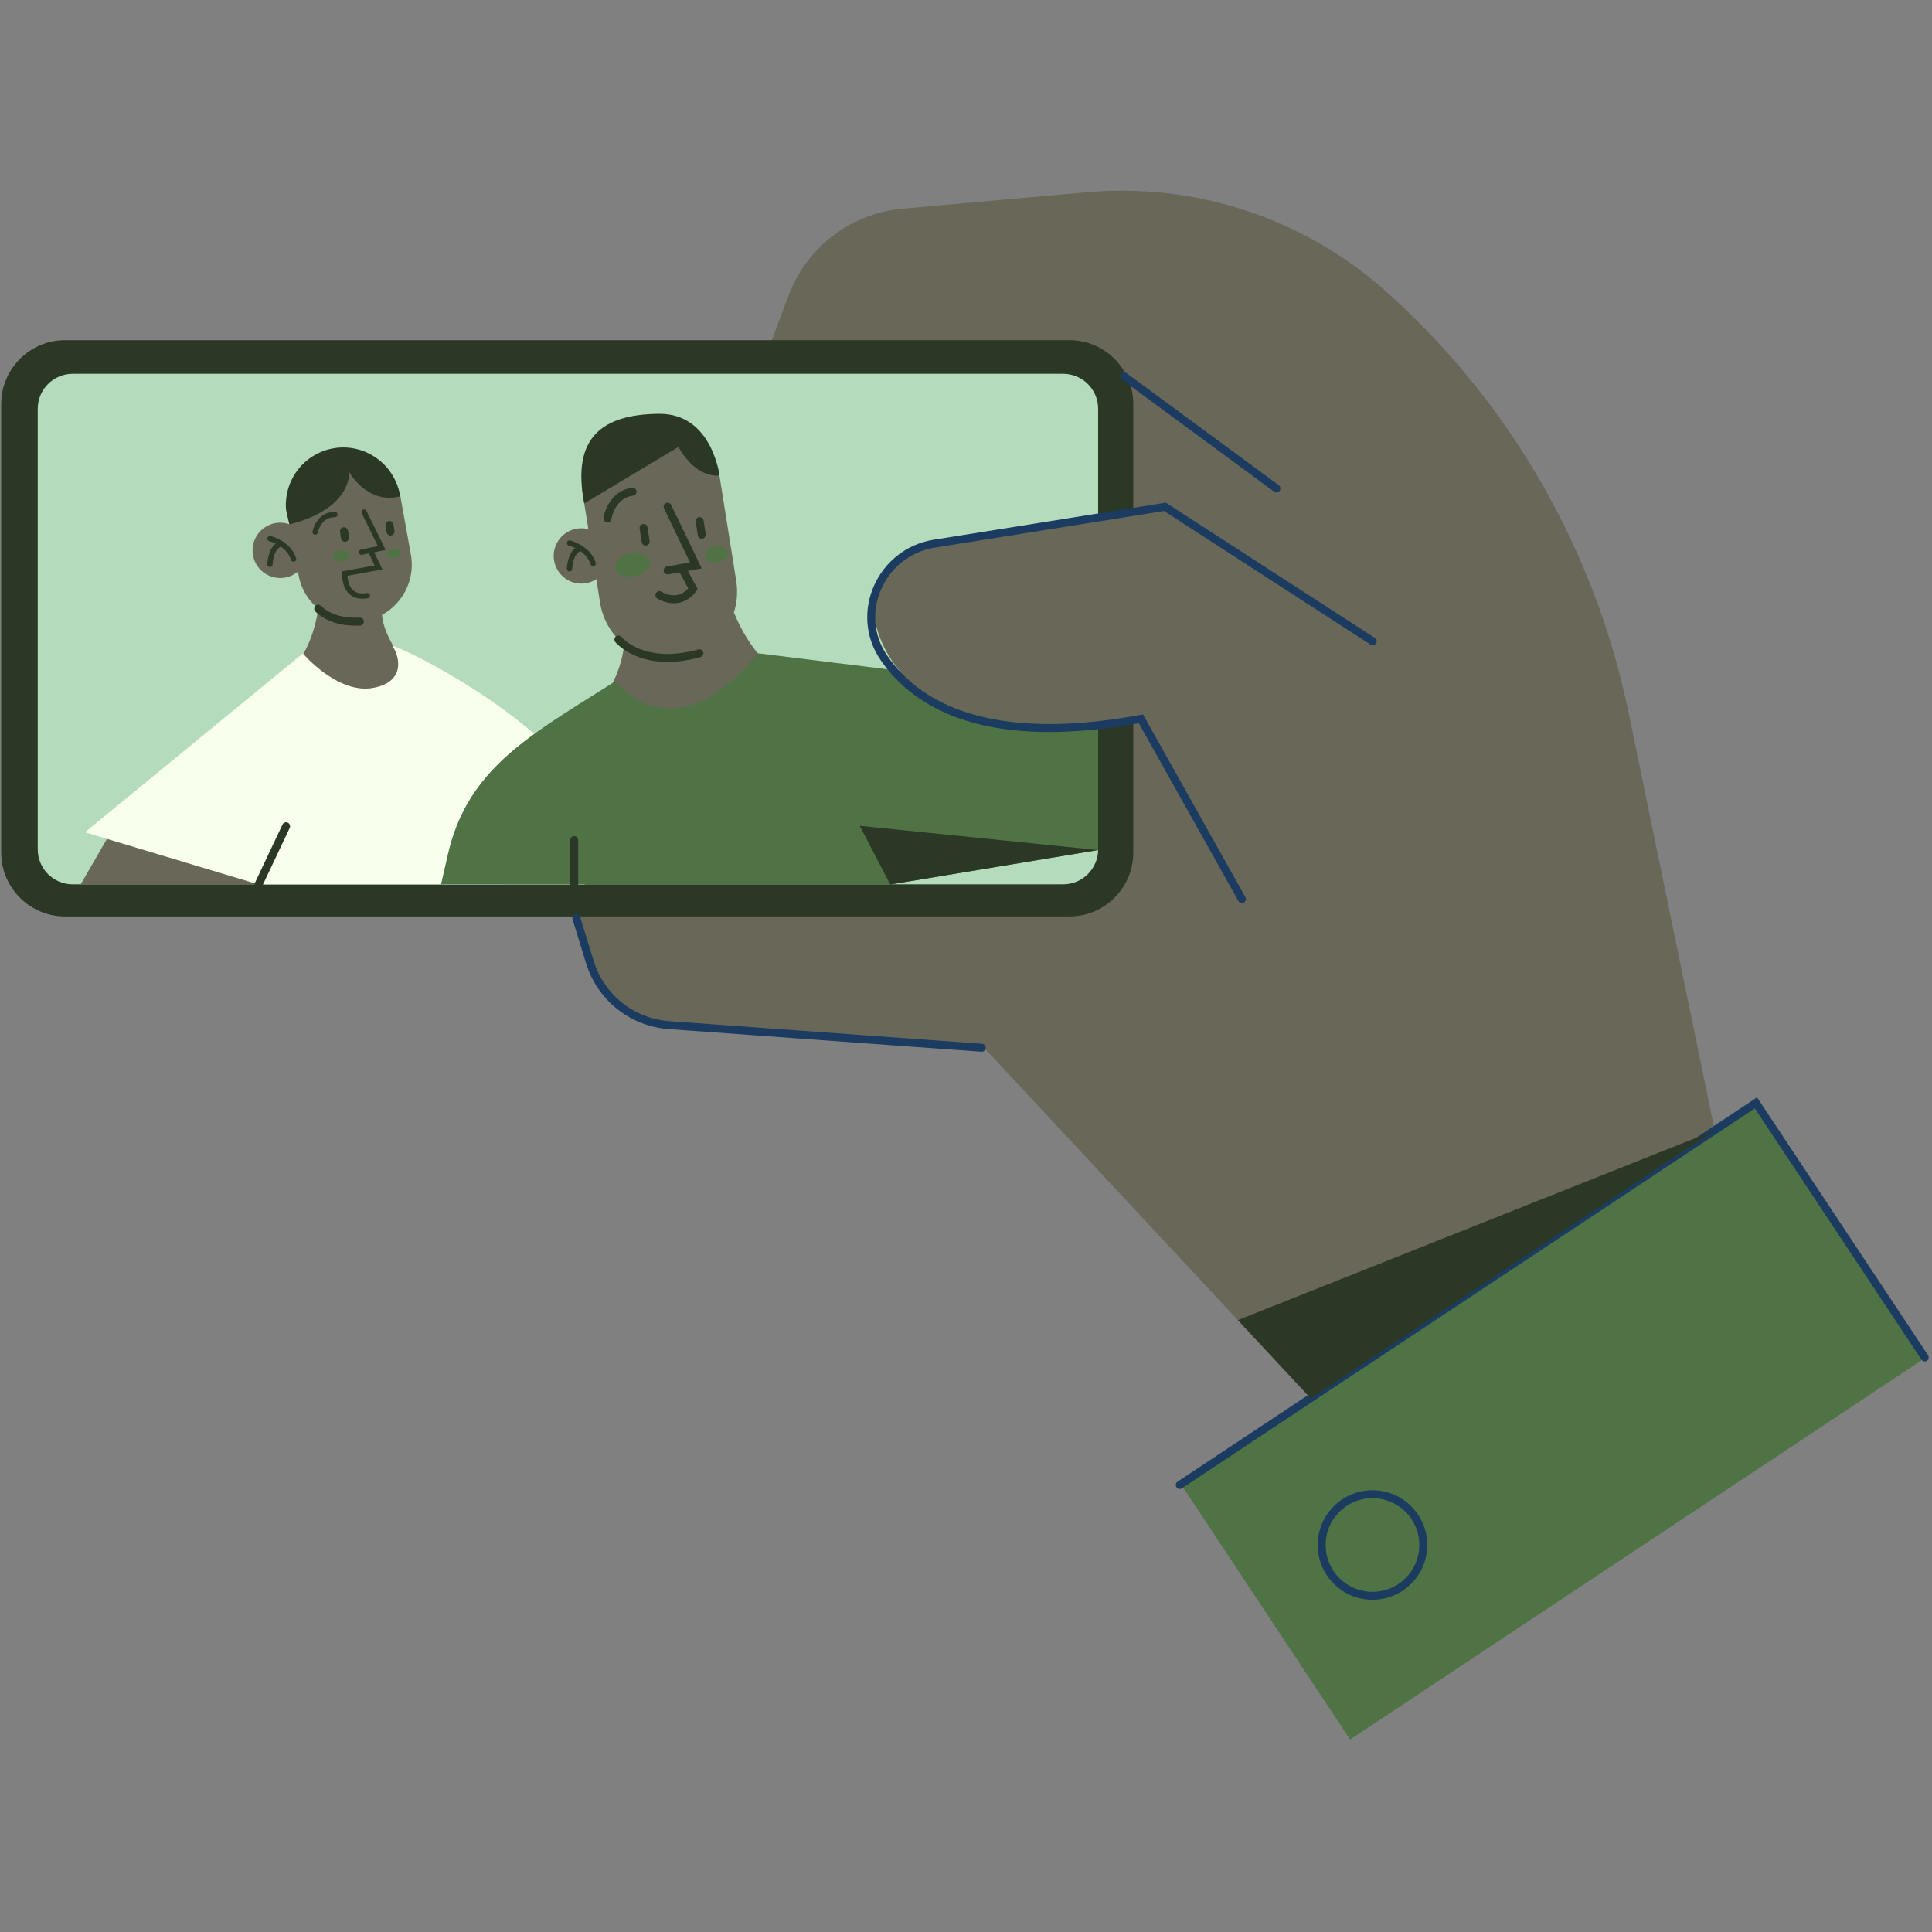 <?xml version="1.0" encoding="UTF-8"?>
<svg xmlns="http://www.w3.org/2000/svg" xmlns:xlink="http://www.w3.org/1999/xlink" width="375pt" height="375pt" viewBox="0 0 375 375" version="1.2">
<rect x="0" y="0" width="375" height="375" fill="#808080" stroke="none"/>
<defs>
<clipPath id="clip1">
  <path d="M 229.16 213.461 L 374.559 213.461 L 374.559 337.641 L 229.16 337.641 Z M 229.16 213.461 "/>
</clipPath>
<clipPath id="clip2">
  <path d="M 207 191.789 L 374.797 191.789 L 374.797 310.461 L 207 310.461 Z M 207 191.789 "/>
</clipPath>
</defs>
<g id="surface1">
<path style=" stroke:none;fill-rule:nonzero;fill:rgb(41.179%,40.388%,34.509%);fill-opacity:1;" d="M 110.098 171.652 L 114.41 185.852 C 116.781 193.652 123.75 199.148 131.879 199.633 L 190.773 203.117 L 256.52 273.684 L 334.184 226.004 L 316.105 138.312 C 309.586 106.711 293.078 78.047 269.02 56.562 C 253.141 42.387 232.105 35.418 210.914 37.312 L 175.176 40.508 C 165.195 41.402 156.605 47.934 153.078 57.324 L 110.098 171.652 "/>
<path style=" stroke:none;fill-rule:nonzero;fill:rgb(16.859%,21.959%,14.51%);fill-opacity:1;" d="M 207.59 177.883 L 12.609 177.883 C 5.801 177.883 0.234 172.312 0.234 165.5 L 0.234 78.414 C 0.234 71.602 5.801 66.027 12.609 66.027 L 207.59 66.027 C 214.395 66.027 219.965 71.602 219.965 78.414 L 219.965 165.5 C 219.965 172.312 214.395 177.883 207.59 177.883 "/>
<path style=" stroke:none;fill-rule:nonzero;fill:rgb(70.589%,85.88%,73.329%);fill-opacity:1;" d="M 206.355 171.652 L 14.113 171.652 C 10.363 171.652 7.324 168.609 7.324 164.855 L 7.324 79.348 C 7.324 75.598 10.363 72.555 14.113 72.555 L 206.355 72.555 C 210.109 72.555 213.148 75.598 213.148 79.348 L 213.148 164.855 C 213.148 168.609 210.109 171.652 206.355 171.652 "/>
<path style=" stroke:none;fill-rule:nonzero;fill:rgb(41.179%,40.388%,34.509%);fill-opacity:1;" d="M 54.566 131.621 C 54.566 131.621 61.082 128.238 62.062 115.609 L 75.16 116.367 C 75.16 116.367 72.223 118.168 76.324 125.387 C 81.473 134.434 72.188 133.48 72.188 133.48 L 76.609 139.602 L 71.523 149.777 L 55.34 145.254 L 54.566 131.621 "/>
<path style=" stroke:none;fill-rule:nonzero;fill:rgb(41.179%,40.388%,34.509%);fill-opacity:1;" d="M 70.801 120.52 C 64.781 121.605 59.02 117.598 57.938 111.57 L 55.902 100.27 C 54.82 94.238 58.824 88.473 64.844 87.391 C 70.871 86.305 76.633 90.312 77.715 96.34 L 79.75 107.641 C 80.832 113.672 76.828 119.434 70.801 120.52 "/>
<path style=" stroke:none;fill-rule:nonzero;fill:rgb(41.179%,40.388%,34.509%);fill-opacity:1;" d="M 59.57 108.211 C 58.805 111.074 55.863 112.777 53.004 112.008 C 50.137 111.242 48.438 108.297 49.207 105.434 C 49.973 102.57 52.914 100.867 55.777 101.633 C 58.637 102.406 60.336 105.348 59.57 108.211 "/>
<path style=" stroke:none;fill-rule:nonzero;fill:rgb(41.179%,40.388%,34.509%);fill-opacity:1;" d="M 118.02 109.293 C 117.254 112.16 114.309 113.859 111.449 113.09 C 108.586 112.324 106.891 109.383 107.656 106.516 C 108.422 103.652 111.367 101.953 114.227 102.719 C 117.086 103.488 118.785 106.43 118.02 109.293 "/>
<path style=" stroke:none;fill-rule:nonzero;fill:rgb(41.179%,40.388%,34.509%);fill-opacity:1;" d="M 15.66 171.652 L 20.758 162.828 L 47.027 158.512 L 50.191 171.672 L 15.66 171.652 "/>
<path style=" stroke:none;fill-rule:nonzero;fill:rgb(41.179%,40.388%,34.509%);fill-opacity:1;" d="M 131.789 128.078 C 124.488 129.242 117.629 124.266 116.469 116.961 L 113.16 96.188 C 111.996 88.883 116.969 82.02 124.27 80.855 C 131.566 79.691 138.426 84.668 139.59 91.973 L 142.898 112.742 C 144.062 120.047 139.086 126.914 131.789 128.078 "/>
<path style=" stroke:none;fill-rule:nonzero;fill:rgb(41.179%,40.388%,34.509%);fill-opacity:1;" d="M 161.25 135.266 C 161.25 135.266 148.801 134.262 142.492 118.984 L 128.801 113.008 L 121.18 124.656 C 121.18 124.656 121.031 129.426 117.871 134.414 C 114.715 139.402 119.598 149.613 119.598 149.613 L 150.547 154.125 L 166.32 140.035 L 161.25 135.266 "/>
<path style=" stroke:none;fill-rule:nonzero;fill:rgb(97.649%,100%,92.94%);fill-opacity:1;" d="M 50.191 171.672 L 48.176 171.07 L 16.484 161.543 L 58.785 126.832 C 58.785 126.832 65.586 134.867 72.523 133.504 C 79.461 132.141 77.023 126.418 76.203 125.465 C 75.387 124.512 92.062 132.156 104.035 142.77 L 113.512 171.672 L 50.191 171.672 "/>
<path style=" stroke:none;fill-rule:nonzero;fill:rgb(16.859%,21.959%,14.51%);fill-opacity:1;" d="M 56.168 101.758 C 56.168 101.758 67.363 99.59 67.824 91.695 C 67.824 91.695 71.266 97.973 77.715 96.34 L 77.402 95.152 C 75.895 89.469 70.238 85.93 64.469 87.066 C 59.082 88.133 55.301 92.953 55.488 98.383 C 55.5 98.844 55.586 99.309 55.691 99.762 L 56.168 101.758 "/>
<path style=" stroke:none;fill-rule:nonzero;fill:rgb(16.859%,21.959%,14.51%);fill-opacity:1;" d="M 50.191 172.445 C 50.082 172.445 49.969 172.422 49.859 172.375 C 49.477 172.188 49.312 171.73 49.492 171.34 L 54.832 160.043 C 55.012 159.656 55.477 159.496 55.859 159.676 C 56.246 159.859 56.41 160.32 56.23 160.707 L 50.891 172.004 C 50.758 172.285 50.48 172.445 50.191 172.445 "/>
<path style=" stroke:none;fill-rule:nonzero;fill:rgb(16.859%,21.959%,14.51%);fill-opacity:1;" d="M 56.984 109.027 C 56.77 109.027 56.562 108.883 56.496 108.664 C 55.645 105.922 52.309 105.043 52.273 105.035 C 52 104.969 51.828 104.688 51.902 104.41 C 51.973 104.133 52.254 103.969 52.527 104.035 C 52.688 104.078 56.457 105.059 57.48 108.359 C 57.562 108.629 57.414 108.918 57.141 109.004 C 57.09 109.02 57.039 109.027 56.984 109.027 "/>
<path style=" stroke:none;fill-rule:nonzero;fill:rgb(16.859%,21.959%,14.51%);fill-opacity:1;" d="M 52.402 110.055 C 52.398 110.055 52.395 110.055 52.391 110.055 C 52.105 110.051 51.879 109.812 51.887 109.531 C 51.891 109.379 51.988 105.781 54.41 105.027 C 54.684 104.941 54.973 105.094 55.055 105.363 C 55.141 105.637 54.988 105.926 54.719 106.012 C 53.004 106.547 52.918 109.523 52.918 109.551 C 52.91 109.832 52.68 110.055 52.402 110.055 "/>
<path style=" stroke:none;fill-rule:nonzero;fill:rgb(16.859%,21.959%,14.51%);fill-opacity:1;" d="M 115.133 109.895 C 114.91 109.895 114.707 109.754 114.637 109.531 C 113.789 106.789 110.453 105.91 110.418 105.902 C 110.145 105.836 109.977 105.551 110.043 105.277 C 110.113 105 110.395 104.832 110.668 104.902 C 110.832 104.945 114.602 105.926 115.625 109.227 C 115.707 109.5 115.555 109.785 115.281 109.871 C 115.234 109.887 115.18 109.895 115.133 109.895 "/>
<path style=" stroke:none;fill-rule:nonzero;fill:rgb(16.859%,21.959%,14.51%);fill-opacity:1;" d="M 110.543 110.922 C 110.539 110.922 110.535 110.922 110.535 110.922 C 110.25 110.918 110.023 110.684 110.027 110.398 C 110.031 110.246 110.129 106.648 112.555 105.895 C 112.824 105.805 113.113 105.961 113.199 106.234 C 113.285 106.504 113.133 106.793 112.859 106.879 C 111.148 107.414 111.059 110.391 111.059 110.418 C 111.055 110.699 110.824 110.922 110.543 110.922 "/>
<path style=" stroke:none;fill-rule:nonzero;fill:rgb(30.98%,45.099%,26.669%);fill-opacity:1;" d="M 172.789 171.672 L 85.609 171.652 L 86.934 165.836 C 90.406 150.609 100.957 143.863 114.168 135.551 L 119.445 132.23 C 119.445 132.23 130.656 147.152 147.07 126.797 L 181.441 131.043 L 213.148 136.07 L 213.148 164.996 "/>
<path style=" stroke:none;fill-rule:nonzero;fill:rgb(16.859%,21.959%,14.51%);fill-opacity:1;" d="M 113.402 97.715 L 131.695 86.754 C 131.695 86.754 134.621 92.637 139.645 92.309 C 139.645 92.309 138.23 80.242 127.93 80.324 C 117.043 80.41 110.871 84.789 113.402 97.715 "/>
<path style=" stroke:none;fill-rule:nonzero;fill:rgb(16.859%,21.959%,14.51%);fill-opacity:1;" d="M 129.574 128.48 C 122.715 128.48 119.598 124.816 119.434 124.625 C 119.164 124.293 119.211 123.805 119.539 123.531 C 119.871 123.262 120.355 123.309 120.625 123.637 C 120.82 123.859 125.223 128.926 135.535 126.055 C 135.945 125.938 136.371 126.176 136.484 126.59 C 136.602 127 136.359 127.43 135.949 127.543 C 133.539 128.215 131.422 128.48 129.574 128.48 "/>
<path style=" stroke:none;fill-rule:nonzero;fill:rgb(16.859%,21.959%,14.51%);fill-opacity:1;" d="M 111.453 175.227 C 111.027 175.227 110.68 174.883 110.68 174.453 L 110.68 163.066 C 110.68 162.641 111.027 162.293 111.453 162.293 C 111.883 162.293 112.227 162.641 112.227 163.066 L 112.227 174.453 C 112.227 174.883 111.883 175.227 111.453 175.227 "/>
<path style=" stroke:none;fill-rule:nonzero;fill:rgb(16.859%,21.959%,14.51%);fill-opacity:1;" d="M 166.875 160.293 L 172.789 171.684 L 213.148 164.996 Z M 166.875 160.293 "/>
<path style=" stroke:none;fill-rule:nonzero;fill:rgb(16.859%,21.959%,14.51%);fill-opacity:1;" d="M 129.582 111.496 C 129.215 111.496 128.887 111.23 128.824 110.855 C 128.746 110.434 129.027 110.035 129.449 109.957 L 133.926 109.164 L 128.887 98.688 C 128.703 98.301 128.863 97.84 129.246 97.656 C 129.629 97.469 130.094 97.633 130.281 98.016 L 136.207 110.332 L 129.719 111.48 C 129.672 111.492 129.629 111.496 129.582 111.496 "/>
<path style=" stroke:none;fill-rule:nonzero;fill:rgb(16.859%,21.959%,14.51%);fill-opacity:1;" d="M 130.77 117.09 C 129.828 117.09 128.766 116.836 127.609 116.191 C 127.238 115.984 127.105 115.512 127.309 115.137 C 127.52 114.762 127.988 114.629 128.363 114.84 C 131.203 116.426 132.945 114.949 133.59 114.203 L 131.648 110.602 C 131.441 110.23 131.582 109.758 131.957 109.555 C 132.336 109.352 132.805 109.492 133.004 109.867 L 135.402 114.305 L 135.16 114.688 C 134.512 115.707 132.961 117.09 130.77 117.09 "/>
<path style=" stroke:none;fill-rule:nonzero;fill:rgb(16.859%,21.959%,14.51%);fill-opacity:1;" d="M 125.32 105.895 C 124.945 105.895 124.613 105.621 124.559 105.242 L 124.148 102.586 C 124.082 102.164 124.371 101.77 124.797 101.703 C 125.215 101.645 125.613 101.93 125.68 102.352 L 126.086 105.004 C 126.148 105.426 125.859 105.824 125.441 105.887 C 125.398 105.895 125.359 105.895 125.32 105.895 "/>
<path style=" stroke:none;fill-rule:nonzero;fill:rgb(16.859%,21.959%,14.51%);fill-opacity:1;" d="M 136.207 104.57 C 135.832 104.57 135.504 104.297 135.445 103.91 L 135.039 101.258 C 134.973 100.836 135.262 100.441 135.684 100.379 C 136.102 100.312 136.5 100.602 136.566 101.023 L 136.973 103.68 C 137.039 104.102 136.75 104.496 136.328 104.562 C 136.289 104.566 136.246 104.57 136.207 104.57 "/>
<path style=" stroke:none;fill-rule:nonzero;fill:rgb(30.98%,45.099%,26.669%);fill-opacity:1;" d="M 126.098 108.98 C 126.336 110.195 125.043 111.477 123.207 111.836 C 121.375 112.199 119.695 111.508 119.453 110.289 C 119.215 109.07 120.508 107.789 122.344 107.426 C 124.176 107.066 125.855 107.762 126.098 108.98 "/>
<path style=" stroke:none;fill-rule:nonzero;fill:rgb(30.98%,45.099%,26.669%);fill-opacity:1;" d="M 141.375 107.121 C 141.539 107.965 140.645 108.848 139.383 109.098 C 138.117 109.348 136.957 108.867 136.793 108.023 C 136.625 107.184 137.52 106.301 138.785 106.051 C 140.051 105.801 141.211 106.281 141.375 107.121 "/>
<path style=" stroke:none;fill-rule:nonzero;fill:rgb(16.859%,21.959%,14.51%);fill-opacity:1;" d="M 117.922 101.375 C 117.887 101.375 117.848 101.371 117.812 101.367 C 117.387 101.305 117.098 100.914 117.16 100.492 C 117.422 98.703 118.91 95.184 122.668 94.672 C 123.086 94.609 123.484 94.91 123.539 95.336 C 123.598 95.762 123.301 96.148 122.879 96.207 C 119.34 96.688 118.715 100.555 118.688 100.719 C 118.633 101.102 118.301 101.375 117.922 101.375 "/>
<path style=" stroke:none;fill-rule:nonzero;fill:rgb(16.859%,21.959%,14.51%);fill-opacity:1;" d="M 70.172 107.688 C 69.934 107.688 69.719 107.523 69.668 107.277 C 69.609 107 69.789 106.727 70.066 106.668 L 73.344 105.992 L 70.207 99.602 C 70.082 99.348 70.188 99.039 70.445 98.914 C 70.699 98.793 71.008 98.895 71.133 99.152 L 74.855 106.734 L 70.273 107.68 C 70.242 107.684 70.207 107.688 70.172 107.688 "/>
<path style=" stroke:none;fill-rule:nonzero;fill:rgb(16.859%,21.959%,14.51%);fill-opacity:1;" d="M 70.352 116.211 C 69.332 116.211 68.492 115.914 67.828 115.32 C 66.273 113.922 66.406 111.402 66.414 111.293 L 66.441 110.891 L 72.715 109.754 L 71.418 107.043 C 71.293 106.789 71.402 106.48 71.656 106.359 C 71.914 106.234 72.223 106.344 72.344 106.598 L 74.234 110.527 L 67.445 111.758 C 67.48 112.426 67.652 113.777 68.523 114.555 C 69.148 115.113 70.051 115.301 71.211 115.102 C 71.488 115.059 71.754 115.242 71.801 115.523 C 71.852 115.805 71.66 116.07 71.379 116.117 C 71.02 116.18 70.676 116.211 70.352 116.211 "/>
<path style=" stroke:none;fill-rule:nonzero;fill:rgb(16.859%,21.959%,14.51%);fill-opacity:1;" d="M 68.984 121.445 C 63.688 121.445 61.297 118.773 61.191 118.652 C 60.91 118.332 60.941 117.844 61.266 117.562 C 61.586 117.281 62.074 117.316 62.352 117.633 C 62.453 117.742 64.68 120.168 69.809 119.875 C 70.246 119.855 70.598 120.18 70.621 120.605 C 70.645 121.031 70.32 121.398 69.891 121.422 C 69.582 121.438 69.281 121.445 68.984 121.445 "/>
<path style=" stroke:none;fill-rule:nonzero;fill:rgb(16.859%,21.959%,14.51%);fill-opacity:1;" d="M 66.961 105.156 C 66.582 105.156 66.254 104.883 66.195 104.496 L 66.004 103.219 C 65.941 102.797 66.23 102.402 66.652 102.336 C 67.074 102.273 67.473 102.566 67.531 102.988 L 67.727 104.27 C 67.789 104.691 67.496 105.086 67.078 105.148 C 67.035 105.156 66.996 105.156 66.961 105.156 "/>
<path style=" stroke:none;fill-rule:nonzero;fill:rgb(16.859%,21.959%,14.51%);fill-opacity:1;" d="M 75.793 103.953 C 75.418 103.953 75.09 103.676 75.031 103.293 L 74.84 102.008 C 74.773 101.59 75.066 101.195 75.488 101.129 C 75.91 101.062 76.305 101.359 76.371 101.785 L 76.559 103.062 C 76.625 103.484 76.332 103.879 75.91 103.945 C 75.871 103.949 75.832 103.953 75.793 103.953 "/>
<path style=" stroke:none;fill-rule:nonzero;fill:rgb(16.859%,21.959%,14.51%);fill-opacity:1;" d="M 61.176 103.793 C 61.145 103.793 61.113 103.789 61.082 103.781 C 60.801 103.734 60.617 103.465 60.664 103.188 C 60.898 101.859 62.105 99.355 64.996 99.355 C 65.285 99.355 65.512 99.586 65.512 99.875 C 65.512 100.156 65.285 100.391 64.996 100.391 C 62.254 100.391 61.703 103.246 61.684 103.367 C 61.633 103.617 61.418 103.793 61.176 103.793 "/>
<path style=" stroke:none;fill-rule:nonzero;fill:rgb(30.98%,45.099%,26.669%);fill-opacity:1;" d="M 67.766 107.59 C 67.883 108.18 67.258 108.797 66.371 108.977 C 65.48 109.148 64.668 108.812 64.551 108.223 C 64.438 107.633 65.062 107.012 65.949 106.84 C 66.84 106.664 67.652 107 67.766 107.59 "/>
<path style=" stroke:none;fill-rule:nonzero;fill:rgb(30.98%,45.099%,26.669%);fill-opacity:1;" d="M 77.75 107.191 C 77.844 107.664 77.344 108.164 76.633 108.305 C 75.914 108.441 75.262 108.172 75.168 107.703 C 75.078 107.227 75.578 106.73 76.293 106.59 C 77.008 106.449 77.66 106.719 77.75 107.191 "/>
<path style=" stroke:none;fill-rule:nonzero;fill:rgb(41.179%,40.388%,34.509%);fill-opacity:1;" d="M 265.051 122.969 L 227.105 98.398 C 226.637 98.094 226.07 97.98 225.523 98.066 L 179.648 105.582 C 172.953 106.676 168.312 113.074 169.641 119.73 C 171.863 130.852 182.02 144.582 220.191 139.371 C 221.105 139.246 222.012 139.688 222.465 140.496 L 239.273 170.531 C 240.148 172.105 242.426 172.055 243.238 170.449 L 265.832 125.875 C 266.355 124.848 266.02 123.594 265.051 122.969 "/>
<path style="fill:none;stroke-width:15;stroke-linecap:round;stroke-linejoin:miter;stroke:rgb(10.59%,23.529%,37.65%);stroke-opacity:1;stroke-miterlimit:10;" d="M 2584.521 2069.655 L 2193.025 2323.013 L 1758.346 2253.588 C 1657.849 2237.538 1605.763 2121.97 1663.569 2038.161 C 1725.806 1947.803 1860.017 1870.353 2147.758 1923.463 L 2338.032 1583.76 " transform="matrix(0.103,0,0,-0.103,0.234,337.643)"/>
<path style="fill:none;stroke-width:15;stroke-linecap:round;stroke-linejoin:miter;stroke:rgb(10.59%,23.529%,37.65%);stroke-opacity:1;stroke-miterlimit:10;" d="M 1083.731 1548.177 L 1109.452 1464.633 C 1129.87 1398.35 1188.888 1351.373 1258.133 1346.339 L 1847.744 1303.639 " transform="matrix(0.103,0,0,-0.103,0.234,337.643)"/>
<path style="fill:none;stroke-width:15;stroke-linecap:round;stroke-linejoin:miter;stroke:rgb(10.59%,23.529%,37.65%);stroke-opacity:1;stroke-miterlimit:10;" d="M 2116.203 2568.875 L 2403.149 2357.574 " transform="matrix(0.103,0,0,-0.103,0.234,337.643)"/>
<g clip-path="url(#clip1)" clip-rule="nonzero">
<path style=" stroke:none;fill-rule:nonzero;fill:rgb(30.98%,45.099%,26.669%);fill-opacity:1;" d="M 374.027 263.34 L 262.055 337.641 L 229.254 288.137 L 341.227 213.836 L 374.027 263.34 "/>
</g>
<g clip-path="url(#clip2)" clip-rule="nonzero">
<path style="fill:none;stroke-width:15;stroke-linecap:round;stroke-linejoin:miter;stroke:rgb(10.59%,23.529%,37.65%);stroke-opacity:1;stroke-miterlimit:10;" d="M 2220.906 479.744 L 3306.752 1199.768 L 3624.835 720.042 " transform="matrix(0.103,0,0,-0.103,0.234,337.643)"/>
</g>
<path style=" stroke:none;fill-rule:nonzero;fill:rgb(16.859%,21.959%,14.51%);fill-opacity:1;" d="M 240.266 256.238 L 332.82 219.414 L 254.426 271.434 Z M 240.266 256.238 "/>
<path style="fill:none;stroke-width:15;stroke-linecap:round;stroke-linejoin:miter;stroke:rgb(10.59%,23.529%,37.65%);stroke-opacity:1;stroke-miterlimit:10;" d="M 2679.828 366.636 C 2679.828 313.754 2636.985 270.903 2584.104 270.903 C 2531.261 270.903 2488.38 313.754 2488.38 366.636 C 2488.38 419.481 2531.261 462.331 2584.104 462.331 C 2636.985 462.331 2679.828 419.481 2679.828 366.636 Z M 2679.828 366.636 " transform="matrix(0.103,0,0,-0.103,0.234,337.643)"/>
</g>
</svg>
